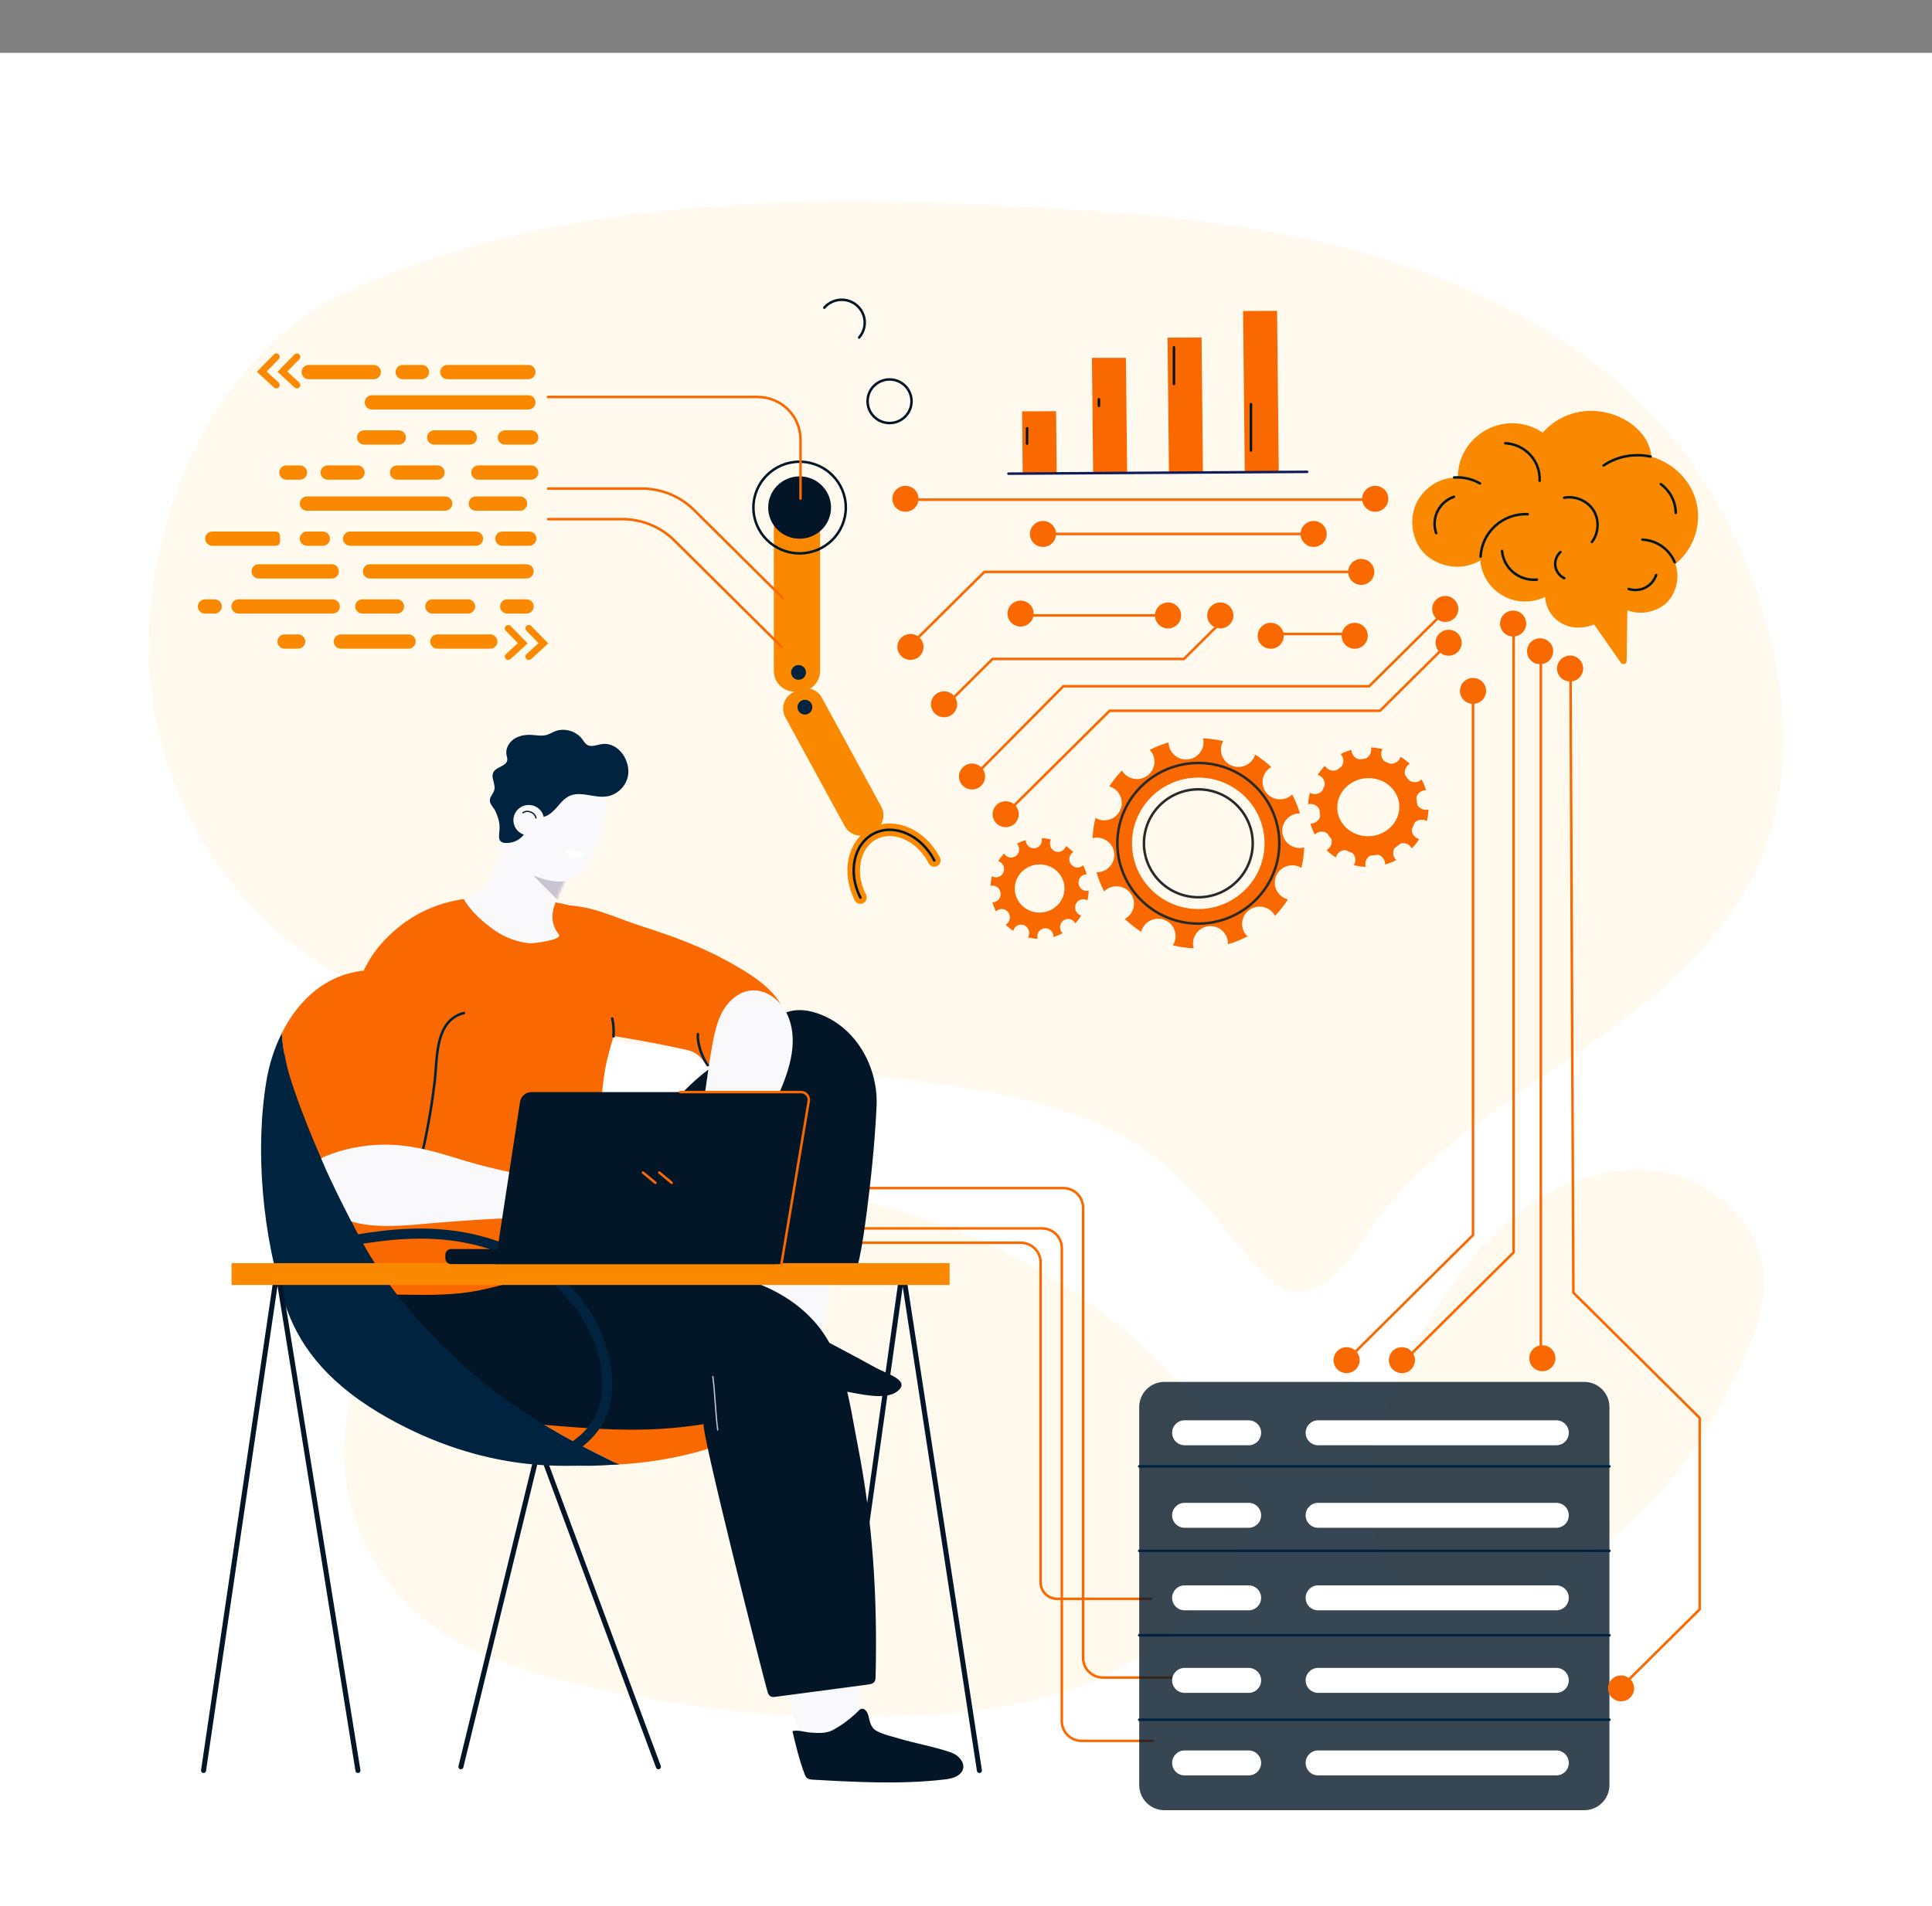 <svg width="768" height="758" viewBox="0 0 768 758" fill="none" xmlns="http://www.w3.org/2000/svg">
<rect x="0" y="0" width="768" height="758" fill="#808080" stroke="none"/>
<g clip-path="url(#clip0_5462_9681)">
<path d="M768 21H0V779H768V21Z" fill="white"/>
<path d="M472.483 554.032C417.752 491.116 328.348 459.938 245.978 475.042C222.824 479.287 200.024 487.059 180.721 500.436C161.418 513.814 145.794 533.146 139.611 555.687C131.24 586.209 141.955 621.064 166.069 641.756C183.248 656.498 205.577 663.811 227.635 669.188C271.171 679.8 316.233 684.232 361.021 682.305C387.436 681.168 414.236 677.698 438.251 666.726C460.424 656.596 481.204 638.053 492.362 616.227C503.825 593.804 487.15 570.892 472.483 554.032Z" fill="#FFA500" fill-opacity="0.07"/>
<path d="M571.702 519.226C581.778 503.347 593.94 488.37 609.701 478C625.462 467.629 645.233 462.263 663.649 466.534C682.064 470.805 698.299 485.898 700.826 504.495C702.695 518.257 697.315 531.915 691.274 544.44C677.082 573.864 657.752 602.086 629.761 619.197C607.494 632.809 560.283 646.833 547.545 614.15C535.841 584.12 556.063 543.874 571.702 519.226Z" fill="#FFA500" fill-opacity="0.07"/>
<path d="M300.09 81.103C335.521 79.421 371.296 80.38 406.547 82.204C452.475 84.58 498.698 88.323 542.935 100.798C592.626 114.81 642.246 141.12 672.462 183.95C702.241 226.159 720.518 291.298 700.292 340.856C686.531 374.574 656.253 398.545 626.164 419.332C596.077 440.12 564.044 460.169 543.541 490.326C539.654 496.045 536.159 502.151 531.054 506.834C525.948 511.516 518.715 514.617 512.01 512.792C506.871 511.393 502.909 507.409 499.369 503.457C486.807 489.435 476.037 473.634 461.387 461.776C433.839 439.48 396.598 434.052 361.35 429.448C321.631 424.261 281.913 419.065 242.192 413.885C210.837 409.795 173.792 404.959 144.766 392.338C98.273 372.122 66.031 324.925 60.194 274.894C53.189 214.85 82.161 140.731 139.566 115.241C190.005 92.843 244.625 83.737 300.09 81.103Z" fill="#FFA500" fill-opacity="0.07"/>
<path d="M458.241 692.203H429.965C425.615 692.203 422.087 688.704 422.087 684.386V496.243C422.087 491.927 418.56 488.427 414.209 488.427H302.087" stroke="#FA6800" stroke-miterlimit="10" stroke-linecap="round" stroke-linejoin="round"/>
<path d="M466.703 667.017H438.427C434.077 667.017 430.549 663.519 430.549 659.201V480.216C430.549 475.9 427.022 472.399 422.67 472.399H310.549" stroke="#FA6800" stroke-miterlimit="10" stroke-linecap="round" stroke-linejoin="round"/>
<path d="M457.471 635.726H420.239C416.606 635.726 413.66 632.803 413.66 629.199V501.966C413.66 497.65 410.134 494.149 405.782 494.149H268.242" stroke="#FA6800" stroke-miterlimit="10" stroke-linecap="round" stroke-linejoin="round"/>
<path d="M330.784 703.979L358.272 508.418C358.324 507.775 359.264 507.742 359.363 508.38L389.33 703.979" stroke="#021627" stroke-width="2" stroke-miterlimit="10" stroke-linecap="round" stroke-linejoin="round"/>
<path d="M183.222 702.498L214.355 574.91L261.731 702.498" stroke="#021627" stroke-width="2" stroke-miterlimit="10" stroke-linecap="round" stroke-linejoin="round"/>
<path d="M114.168 520.96C113.862 520.126 113.533 519.305 113.255 518.454C113.533 519.305 113.839 520.138 114.168 520.96Z" fill="#FA6800"/>
<path d="M123.932 452.352C127.543 460.767 131.564 468.996 135.526 477.251C139.722 485.996 143.997 494.594 149.298 502.75C160.217 519.555 174.03 534.427 189.353 547.366C205.864 561.308 224.846 572.093 244.279 581.477C244.439 581.555 244.602 581.626 244.762 581.703C240.728 581.856 236.691 581.879 232.667 581.75C224.615 581.491 216.619 580.502 208.69 579.08C215.74 580.906 222.883 582.273 230.358 582.514C242.614 582.908 254.977 582.021 267.015 579.681C278.957 577.358 290.987 573.596 301.176 566.828C305.79 563.763 310.012 560.011 313.246 555.51C314.983 553.09 316.393 550.484 317.483 547.751C317.41 547.455 317.364 547.155 317.282 546.861C311.396 525.552 292.636 522.776 275.835 513.313C258.112 503.33 242.947 488.86 232.361 471.572C222.542 455.537 216.774 437.568 208.925 420.592C201.601 404.753 192.094 396.584 175.322 390.766C162.88 386.45 149.138 383.491 136.647 387.663C125.511 391.383 117.28 400.238 112.002 410.835C112.887 425.17 118.399 439.457 123.932 452.352Z" fill="#FA6800"/>
<path d="M300.604 488.813C300.693 480.474 300.451 472.889 302.627 464.587C305.509 453.595 314.054 447.592 324.71 444.203C327.051 443.459 329.627 442.925 331.933 443.773C334.598 444.751 336.298 447.358 337.335 449.982C340.686 458.472 338.941 468 337.152 476.943C333.146 496.966 329.139 516.989 325.133 537.013C324.902 538.166 324.567 539.466 323.523 540.021C322.721 540.447 321.746 540.292 320.855 540.116C311.854 538.336 303.068 535.489 294.743 531.657C298.239 533.267 300.584 490.681 300.604 488.813Z" fill="#F9F8FA"/>
<path d="M322.454 607.064C329.117 605.203 332.452 604.613 338.892 602.089C338.903 631.175 343.021 680.219 342.886 688.59C334.613 689.518 328.14 692.547 319.772 692.638C313.21 682.555 310.535 654.018 306.827 642.988C305.97 640.438 302.231 627.703 298.055 613.209C306.245 611.388 314.376 609.322 322.454 607.064Z" fill="#F9F8FA"/>
<path d="M307.149 548.712C316.685 550.892 326.472 551.893 336.141 553.307C341.235 554.053 351.649 556.927 356.453 553.395C362.53 548.93 352.577 546.321 348.073 543.823C340.318 539.522 332.452 535.423 324.634 531.239C317.413 527.373 308.14 519.133 300.773 527.105C296.036 532.232 295.494 540.412 294.955 546.987C299.088 547.131 303.09 547.784 307.149 548.712Z" fill="#021627"/>
<path d="M152.895 514.604C157.305 500.79 177.264 497.623 189.585 498.604C215.223 500.643 240.938 501.266 266.436 503.335C287.206 505.021 309.813 509.478 324.094 525.909C335.766 539.336 337.65 557.814 340.954 574.642C347.073 605.8 348.784 635.014 348.071 666.583C348.054 667.326 348.021 668.12 347.577 668.717C346.996 669.498 345.919 669.686 344.952 669.815C332.761 671.434 320.568 673.053 308.377 674.672C307.653 674.768 306.867 674.851 306.242 674.478C305.558 674.069 305.28 673.238 305.057 672.477C303.154 665.978 278.007 566.545 279.781 566.265C258.727 569.579 242.078 568.617 220.829 566.924C205.813 565.728 190.535 563.154 177.433 555.775C164.77 548.641 147.794 530.585 152.895 514.604Z" fill="#021627"/>
<path d="M146.782 509.199C148.295 511.45 148.178 513.499 148.934 514.723C152.79 514.672 156.657 514.731 160.513 514.79C170.62 514.943 180.819 515.086 190.763 513.013C199.411 511.211 208.011 508.597 216.342 505.694C229.205 501.211 241.267 498.051 240.321 482.421C239.132 462.276 236.678 436.895 242.408 417.248C244.722 409.318 245.976 403.407 249.44 395.899C250.392 393.836 251.348 391.711 251.483 389.446C251.58 387.828 251.253 386.215 250.861 384.64C244.462 358.859 222.737 358.547 199.688 356.524C196.118 356.211 192.501 355.9 188.969 356.499C184.613 357.238 179.529 358.513 175.74 360.768C155.538 372.793 154.171 392.995 148.089 413.864C145.052 424.288 140.292 434.156 137.245 444.578C130.741 466.833 133.756 489.816 146.782 509.199Z" fill="#FA6800"/>
<path d="M348.557 688.29C351.036 689.665 354.745 690.486 357.402 691.281C364.271 693.333 371.389 694.492 378.165 696.863C381.717 698.107 385.11 702.514 381.246 705.639C379.562 707 377.288 707.344 375.129 707.591C357.94 709.562 340.563 708.603 323.286 707.641C322.346 707.59 321.316 707.499 320.648 706.841C320.268 706.467 320.061 705.959 319.869 705.461C317.768 700.001 316.322 693.899 314.997 688.318C317.313 687.758 319.763 688.716 322.09 688.892C325.11 689.117 328.41 689.355 331.163 687.85C334.882 685.817 338.299 683.243 341.273 680.237C341.551 679.956 341.835 679.665 342.201 679.518C343.403 679.035 344.583 680.326 344.99 681.55C345.783 683.933 345.824 686.601 348.097 688.023C348.248 688.114 348.4 688.203 348.557 688.29Z" fill="#021627"/>
<path d="M299.875 483.285C299.669 480.453 299.889 477.826 302.555 476.83C306.234 475.456 307.477 477.398 309.828 473.616C314.358 466.328 317.574 457.223 320.64 449.235C324.334 439.609 331.3 427.047 330.934 416.704C330.916 416.165 330.87 415.597 330.552 415.162C330.182 414.655 329.532 414.448 328.922 414.288C323.491 412.879 317.783 413.023 312.181 413.38C275.244 415.736 254.621 455.472 237.149 482.686C234.515 486.79 219.166 506.542 215.135 506.225C229.253 507.333 240.123 514.428 253.18 518.342C261.195 520.744 270.01 527.835 277.509 528.853C279.933 529.182 289.822 511.147 291.264 508.785C295.046 502.594 300.383 495.535 300.267 488.03C300.243 486.555 299.99 484.887 299.875 483.285Z" fill="#021627"/>
<path d="M343.906 486.735C343.069 492.897 342.112 498.832 340.557 504.852C340.422 505.377 340.275 505.923 339.906 506.323C339.321 506.958 338.348 507.05 337.481 507.002C335.65 506.9 333.876 506.37 332.075 506.027C320.863 503.897 302.214 511.379 293.585 501.008C291.851 498.925 291.299 496.132 290.935 493.455C288.299 474.109 294.531 455.208 294.265 435.771C294.124 425.39 298.01 419.125 303.328 410.656C308.429 402.53 315.605 399.769 324.805 402.866C340.308 408.084 349.176 424.381 348.449 439.87C347.715 455.497 346.021 471.173 343.906 486.735Z" fill="#021627"/>
<path d="M199.614 336.468C199.463 338.342 203.417 342.625 204.626 343.976C206.543 346.118 208.776 347.775 211.47 348.828C218.491 351.575 225.849 351.829 231.352 346.086C233.965 343.36 235.741 339.955 237.227 336.496C239.493 331.225 242.656 316.689 241.221 311.138C239.918 306.1 234.473 310.49 229.517 308.8C225.204 307.328 221.921 306.01 217.307 306.806C213.206 307.514 209.252 309.537 206.675 312.839C205.981 313.73 205.352 314.63 204.776 315.532C203.412 318.407 202.156 321.336 201.248 324.386C200.491 326.93 200.234 329.51 199.826 332.086C199.797 333.55 199.731 335.013 199.614 336.468Z" fill="#F9F8FA"/>
<path d="M196.693 369.969C200.772 372.805 205.815 374.681 210.776 375.078C211.73 375.155 223.848 373.812 222.112 371.54C217.565 365.585 220.049 360.282 222.9 353.81C223.338 352.817 227.156 346.704 226.761 346.016C226.649 345.821 226.511 345.639 226.336 345.472C225.422 344.605 224.006 344.628 222.742 344.614C218.011 344.561 213.584 343.081 209.741 340.361C207.913 339.068 206.265 337.543 204.695 335.954C203.797 335.045 202.147 331.878 200.774 331.766C200.643 331.755 200.543 331.822 200.436 331.869C198.823 338.288 198.032 343.901 194.793 350.041C192.284 354.794 186.091 357.147 184.335 357.465C187.106 362.343 192.026 366.725 196.693 369.969Z" fill="#F9F8FA"/>
<path d="M210.295 326.822C210.42 325.836 210.541 324.632 211.456 324.226C212.387 323.812 213.392 324.561 214.389 324.782C217.574 325.488 220.511 322.059 222.333 319.884C222.703 319.443 223.067 319.033 223.434 318.657C225.517 316.526 227.661 315.492 231.203 315.78C234.701 316.065 238.203 317.263 241.647 316.596C245.465 315.856 248.651 312.692 249.545 308.935C250.993 302.852 245.961 294.752 239.022 295.895C237.149 296.202 235.123 297.142 233.478 296.205C232.553 295.679 232.03 294.685 231.394 293.834C228.95 290.567 224.162 289.271 220.385 290.855C219.39 291.272 218.467 291.864 217.435 292.18C215.458 292.785 213.335 292.323 211.271 292.212C208.828 292.082 206.276 292.494 204.263 293.874C202.251 295.253 200.903 297.733 201.339 300.121C201.466 300.823 201.741 301.519 201.649 302.227C201.328 304.716 197.336 304.813 196.143 307.027C195 309.149 197.087 311.76 196.497 314.094C196.146 315.483 194.883 316.562 194.737 317.987C194.557 319.752 196.192 320.987 196.895 322.458C197.674 324.083 198.404 326.212 198.563 327.994C198.892 331.668 196.651 335.618 202.127 335.157C206.63 334.775 209.742 331.217 210.295 326.822Z" fill="#002440"/>
<path d="M279.489 421.622C281.65 424.193 283.42 426.842 289.637 426.435C297.534 425.918 305.219 421.939 309.728 415.41C310.982 413.595 312.012 411.574 312.31 409.396C314.104 396.275 299.219 387.773 289.719 382.464C278.83 376.38 267.052 372.102 255.182 368.333C244.653 364.989 233.652 359.183 222.315 360.082C222.02 360.104 221.712 360.159 221.417 360.236C221.539 361.692 221.614 363.152 221.626 364.61C226.807 372.695 230.025 382.282 232.117 391.604C233.47 397.63 236.489 404.584 235.874 410.801C248.413 412.511 260.879 414.75 273.224 417.515C276.439 418.232 278.05 419.911 279.489 421.622Z" fill="#FA6800"/>
<path d="M298.391 393.85C293.588 394.386 289.562 397.956 287.23 402.157C284.899 406.358 283.977 411.164 283.088 415.879C280.547 429.35 279.719 444.972 275.167 457.887C272.339 465.91 261.335 476.978 266.777 486.132C268.373 488.815 271.744 490.332 274.83 489.756C280.294 488.738 282.841 482.663 285.163 477.653C288.158 471.191 292.603 466.222 296.571 460.549C301.534 453.454 305.128 444.752 308.721 436.915C313.329 426.867 317.41 415.413 313.648 405.026C311.344 398.664 305.189 393.11 298.391 393.85Z" fill="#F9F8FA"/>
<mask id="mask0_5462_9681" style="mask-type:luminance" maskUnits="userSpaceOnUse" x="170" y="331" width="68" height="75">
<path d="M237.516 382.979C237.559 382.769 237.576 382.555 237.604 382.341C236.2 377.335 228.974 377.419 224.913 375.313C224.093 374.887 223.394 374.355 222.787 373.754C222.708 373.674 222.626 373.597 222.549 373.513C221.274 372.141 220.497 370.4 220.195 368.427C218.96 360.367 223.155 353.099 226.76 346.016C226.647 345.821 226.509 345.639 226.333 345.472C225.419 344.605 224.002 344.628 222.738 344.614C218.009 344.561 213.581 343.081 209.738 340.361C207.91 339.068 206.262 337.543 204.692 335.954C203.793 335.045 202.144 331.878 200.77 331.766C200.64 331.755 200.54 331.822 200.432 331.869C198.818 338.288 198.686 344.289 194.789 350.04C193.315 352.215 191.573 354.15 189.504 355.57C188.419 356.601 187.098 357.356 185.281 357.662C184.822 357.739 184.352 357.776 183.876 357.788C183.684 357.815 183.504 357.865 183.308 357.885C183.077 357.908 182.893 357.852 182.729 357.768C179.799 357.642 176.777 356.956 174.523 358.661C173.462 359.466 172.801 360.68 172.284 361.902C168.465 370.915 171.149 382.652 175.975 390.761C179.652 396.939 186.108 402.654 193.132 404.594C199.818 406.442 206.796 404.882 213.157 402.586C215.946 401.579 218.597 400.58 221.144 399.419C228.805 395.927 235.416 392.037 237.422 383.417C237.453 383.272 237.487 383.126 237.516 382.979Z" fill="white"/>
</mask>
<g mask="url(#mask0_5462_9681)">
<path d="M212.104 348.091C212.286 348.19 212.501 348.278 212.73 348.361C216.716 349.986 221.102 350.984 225.302 350.376C226.354 350.822 226.005 351.675 225.475 353.215C224.733 355.376 224.064 357.562 223.471 359.767C219.594 355.838 215.719 351.907 211.842 347.978C211.929 348.017 212.017 348.055 212.104 348.091Z" fill="#CAC4D0"/>
</g>
<path d="M151.379 375.472C143.441 384.476 140.183 396.616 137.486 407.986C133.999 422.682 130.511 437.378 127.023 452.074C126.204 455.525 125.381 459.003 125.281 462.547C125.12 468.232 126.763 475.466 128.107 480.942C129.833 487.97 134.071 487.537 140.381 486.915C150.359 485.931 163.934 482.937 170.671 474.863C173.874 471.026 174.903 465.896 175.824 460.999C177.093 454.265 178.362 447.531 179.631 440.797C184.815 413.283 189.996 384.902 184.131 357.521C170.157 359.582 159.541 366.217 151.379 375.472Z" fill="#FA6800"/>
<path d="M184.407 402.789C172.872 405.77 173.907 420.414 172.861 429.448C171.318 442.79 168.753 456.017 165.194 468.975" stroke="#002440" stroke-miterlimit="10" stroke-linecap="round" stroke-linejoin="round"/>
<path d="M306.934 435C302.521 453.879 292.417 482.551 292.229 501.93" stroke="#CAC4D0" stroke-width="0.5" stroke-miterlimit="10" stroke-linecap="round" stroke-linejoin="round"/>
<path d="M224.554 337.808C225.244 339.584 226.763 340.884 228.419 341.116C230.076 341.347 231.813 340.505 232.844 338.97" fill="white"/>
<path d="M117.731 497.828C149.675 490.633 176.747 485.376 205.497 498.796C224.219 507.535 236.854 523.811 240.398 541.131C243.943 558.453 238.243 570.587 222.858 578.219" stroke="#002440" stroke-width="4" stroke-miterlimit="10" stroke-linecap="round" stroke-linejoin="round"/>
<path d="M285.3 568.575C284.426 562.007 284.232 553.87 283.358 547.301" stroke="#CAC4D0" stroke-width="0.5" stroke-miterlimit="10" stroke-linecap="round" stroke-linejoin="round"/>
<path d="M292.68 508.284C272.116 505.18 258.884 507.898 232.409 507.898" stroke="#CAC4D0" stroke-width="0.5" stroke-miterlimit="10" stroke-linecap="round" stroke-linejoin="round"/>
<path d="M204.091 326.119C204.091 329.458 206.819 332.164 210.183 332.164C213.548 332.164 216.275 329.458 216.275 326.119C216.275 322.781 213.547 320.075 210.183 320.075C206.818 320.075 204.091 322.781 204.091 326.119Z" fill="#F9F8FA"/>
<path d="M246.192 582.291C246.032 582.214 244.441 581.556 244.281 581.478C224.847 572.094 205.865 561.31 189.355 547.367C174.032 534.428 160.219 519.556 149.299 502.751C143.998 494.593 139.724 485.998 135.527 477.252C131.566 468.996 127.543 460.767 123.934 452.353C118.401 439.458 112.887 425.171 112.004 410.836C109.053 416.759 107.013 423.219 105.93 429.646C101.244 457.473 104.448 491.554 113.255 518.457C113.533 519.307 113.862 520.129 114.168 520.963C120.04 536.972 131.884 551.268 154.052 563.738C193.37 585.855 224.549 582.544 232.601 582.803C236.627 582.929 242.158 582.443 246.192 582.291Z" fill="#002440"/>
<path d="M167.945 456.834C174.13 458.175 180.2 460.137 186.272 461.959C195.914 464.853 205.683 466.522 215.476 469.109C218.259 469.844 221.084 470.561 223.964 470.587C228.915 470.634 233.696 468.646 238.647 468.539C245.267 468.394 251.733 472.06 255.331 477.515C261.389 486.7 251.348 484.24 245.029 484.149C240.101 484.077 235.174 484.006 230.246 483.935C210.874 483.655 192.556 484.629 173.122 486.25C162.566 487.131 144.16 489.585 134.769 483.371C130.205 480.351 122.683 465.654 126.872 461.259C127.657 460.435 128.741 459.972 129.803 459.553C139.306 455.801 149.594 454.432 159.802 455.498C162.546 455.784 165.257 456.251 167.945 456.834Z" fill="#F9F8FA"/>
<path d="M110.312 454.403C110.638 458.323 111.283 462.245 111.913 466.046C112.716 470.898 113.524 475.757 114.73 480.528C115.785 484.708 117.201 488.921 119.951 492.256C124.467 497.735 132.683 499.862 139.412 497.657C144.711 495.922 143.98 494.049 141.722 489.691C137.039 480.654 132.173 471.199 128.15 461.798C124.073 452.27 120.321 443.251 116.979 433.453C116.274 431.385 115.569 429.318 114.959 427.221C114.051 424.096 113.355 420.91 112.881 417.691C113.303 420.554 112.429 424.187 112.143 427.065C111.819 430.339 111.426 433.608 110.964 436.866C110.137 442.681 109.822 448.512 110.312 454.403Z" fill="#002440"/>
<path d="M80.913 703.979L109.73 508.418C109.784 507.775 110.77 507.742 110.873 508.38L142.287 703.979" stroke="#021627" stroke-width="2" stroke-miterlimit="10" stroke-linecap="round" stroke-linejoin="round"/>
<path d="M377.492 502.249H92.031V510.93H377.492V502.249Z" fill="#FA8900"/>
<path d="M213.046 325.248C212.682 323.069 209.676 321.852 207.881 323.156" stroke="#021627" stroke-width="0.5" stroke-miterlimit="10" stroke-linecap="round" stroke-linejoin="round"/>
<path d="M307.859 502.639H179.376C178.082 502.639 177.033 501.604 177.033 500.327V498.945C177.033 497.668 178.082 496.633 179.376 496.633H307.859C309.152 496.633 310.201 497.668 310.201 498.945V500.327C310.201 501.605 309.152 502.639 307.859 502.639Z" fill="#021627"/>
<path d="M310.618 502.64H196.82L206.723 438.138C207.067 435.899 208.994 434.229 211.232 434.229H316.011C318.715 434.229 320.751 436.633 320.336 439.339L310.618 502.64Z" fill="#021627"/>
<path d="M262.086 466.24L267.023 470.312" stroke="#FA6800" stroke-miterlimit="10" stroke-linecap="round" stroke-linejoin="round"/>
<path d="M255.6 466.24L260.535 470.312" stroke="#FA6800" stroke-miterlimit="10" stroke-linecap="round" stroke-linejoin="round"/>
<path d="M277.432 411.192C277.123 415.411 279.395 420.872 281.318 423.545" stroke="#002440" stroke-miterlimit="10" stroke-linecap="round" stroke-linejoin="round"/>
<path d="M537.216 298.148C535.714 298.582 534.278 299.152 532.923 299.846C533.018 299.946 533.119 300.036 533.206 300.148C534.52 301.875 534.175 304.332 532.433 305.636C530.691 306.94 528.215 306.597 526.9 304.87C526.808 304.748 526.742 304.616 526.665 304.487C525.592 305.597 524.628 306.806 523.788 308.098C523.93 308.14 524.072 308.169 524.211 308.228C526.22 309.071 527.158 311.371 526.309 313.365C525.458 315.358 523.14 316.289 521.133 315.446C520.974 315.379 520.836 315.29 520.693 315.207C520.32 316.692 520.09 318.228 520.016 319.797C520.176 319.756 520.331 319.709 520.498 319.688C522.664 319.423 524.635 320.948 524.903 323.096C525.171 325.244 523.633 327.201 521.469 327.466C521.278 327.489 521.093 327.483 520.907 327.479C521.344 329.004 521.93 330.461 522.642 331.834C522.773 331.704 522.902 331.57 523.054 331.457C524.794 330.153 527.272 330.495 528.587 332.222C529.902 333.949 529.556 336.406 527.814 337.712C527.648 337.836 527.472 337.931 527.293 338.025C528.436 339.118 529.683 340.101 531.02 340.95C531.069 340.759 531.118 340.566 531.198 340.38C532.049 338.386 534.367 337.455 536.374 338.298C538.383 339.143 539.322 341.441 538.472 343.434C538.386 343.636 538.276 343.818 538.162 343.997C539.69 344.373 541.273 344.602 542.887 344.67C542.83 344.473 542.775 344.274 542.749 344.065C542.481 341.917 544.019 339.961 546.183 339.694C548.347 339.429 550.32 340.954 550.588 343.102C550.616 343.322 550.613 343.538 550.604 343.75C552.157 343.304 553.637 342.708 555.034 341.982C554.885 341.84 554.737 341.696 554.61 341.527C553.295 339.801 553.64 337.343 555.382 336.039C557.123 334.736 559.6 335.078 560.915 336.805C561.044 336.975 561.144 337.155 561.241 337.337C562.336 336.197 563.316 334.951 564.164 333.62C563.976 333.571 563.787 333.524 563.603 333.449C561.594 332.604 560.655 330.306 561.506 328.312C562.356 326.319 564.674 325.388 566.683 326.231C566.865 326.308 567.03 326.408 567.194 326.51C567.56 325.007 567.778 323.457 567.839 321.872C567.669 321.916 567.5 321.968 567.319 321.989C565.154 322.254 563.182 320.729 562.913 318.581C562.646 316.433 564.184 314.476 566.348 314.211C566.524 314.189 566.696 314.197 566.87 314.198C566.421 312.691 565.832 311.254 565.113 309.897C564.998 310.007 564.892 310.122 564.761 310.22C563.021 311.524 560.543 311.182 559.228 309.455C557.914 307.728 558.259 305.271 559.999 303.965C560.127 303.87 560.267 303.802 560.402 303.723C559.278 302.665 558.052 301.716 556.743 300.891C556.702 301.027 556.674 301.164 556.616 301.299C555.766 303.291 553.447 304.223 551.439 303.379C549.43 302.536 548.492 300.236 549.341 298.243C549.4 298.106 549.481 297.988 549.552 297.86C548.069 297.504 546.538 297.289 544.976 297.221C545.005 297.351 545.048 297.475 545.065 297.61C545.332 299.758 543.795 301.714 541.63 301.981C539.466 302.246 537.494 300.721 537.225 298.573C537.208 298.432 537.218 298.291 537.216 298.148ZM541.928 305.102C550.75 304.018 558.788 310.237 559.88 318.989C560.972 327.742 554.705 335.717 545.884 336.799C537.061 337.883 529.024 331.664 527.932 322.912C526.84 314.159 533.107 306.185 541.928 305.102Z" fill="#FA6800"/>
<path d="M541.759 340.093C552.399 341.276 562.025 333.647 563.217 323.091C564.409 312.534 556.723 302.985 546.083 301.801C535.443 300.618 525.817 308.244 524.625 318.801C523.432 329.358 531.12 338.911 541.759 340.093ZM531.669 319.72C532.459 313.381 538.6 308.774 545.355 309.452C552.111 310.128 556.964 315.836 556.173 322.174C555.382 328.513 549.244 333.12 542.489 332.443C535.732 331.766 530.878 326.058 531.669 319.72Z" fill="#FA6800"/>
<path d="M407.745 334.034C406.521 334.396 405.35 334.872 404.247 335.456C404.324 335.541 404.409 335.616 404.478 335.712C405.555 337.172 405.278 339.244 403.862 340.34C402.446 341.436 400.424 341.141 399.348 339.681C399.272 339.578 399.217 339.465 399.156 339.356C398.283 340.29 397.5 341.307 396.819 342.396C396.935 342.431 397.051 342.456 397.163 342.507C398.804 343.224 399.575 345.166 398.887 346.845C398.199 348.525 396.311 349.304 394.669 348.589C394.54 348.533 394.428 348.457 394.31 348.386C394.008 349.639 393.826 350.934 393.767 352.256C393.896 352.223 394.024 352.182 394.159 352.165C395.924 351.947 397.537 353.238 397.761 355.051C397.985 356.865 396.736 358.511 394.972 358.731C394.816 358.75 394.666 358.743 394.514 358.74C394.875 360.028 395.356 361.258 395.941 362.418C396.047 362.307 396.151 362.196 396.276 362.099C397.692 361.003 399.713 361.299 400.79 362.759C401.867 364.22 401.59 366.291 400.174 367.387C400.039 367.492 399.894 367.572 399.75 367.651C400.685 368.577 401.704 369.408 402.797 370.128C402.837 369.966 402.876 369.805 402.94 369.647C403.628 367.968 405.518 367.187 407.157 367.904C408.797 368.621 409.568 370.563 408.88 372.243C408.811 372.413 408.72 372.567 408.628 372.717C409.877 373.039 411.166 373.236 412.483 373.296C412.436 373.13 412.391 372.963 412.368 372.786C412.144 370.972 413.394 369.326 415.159 369.106C416.924 368.888 418.537 370.18 418.761 371.993C418.784 372.178 418.781 372.36 418.775 372.54C420.041 372.167 421.248 371.668 422.385 371.059C422.263 370.939 422.142 370.816 422.037 370.674C420.961 369.214 421.237 367.142 422.653 366.045C424.07 364.949 426.091 365.245 427.168 366.705C427.274 366.847 427.355 367.001 427.435 367.155C428.326 366.196 429.121 365.146 429.81 364.026C429.656 363.985 429.502 363.946 429.352 363.879C427.711 363.162 426.94 361.22 427.628 359.54C428.317 357.861 430.204 357.081 431.846 357.797C431.995 357.862 432.13 357.948 432.264 358.033C432.557 356.768 432.733 355.459 432.779 354.122C432.639 354.159 432.502 354.201 432.355 354.219C430.59 354.439 428.977 353.146 428.753 351.333C428.529 349.52 429.779 347.873 431.544 347.653C431.688 347.635 431.828 347.643 431.969 347.644C431.601 346.372 431.115 345.158 430.525 344.012C430.432 344.104 430.346 344.201 430.24 344.283C428.823 345.379 426.802 345.084 425.725 343.624C424.649 342.164 424.925 340.092 426.341 338.995C426.446 338.915 426.558 338.858 426.668 338.792C425.748 337.896 424.747 337.093 423.676 336.394C423.643 336.509 423.619 336.624 423.573 336.737C422.885 338.416 420.996 339.196 419.357 338.48C417.717 337.763 416.946 335.821 417.634 334.141C417.681 334.026 417.747 333.926 417.804 333.82C416.594 333.515 415.345 333.33 414.07 333.27C414.095 333.379 414.13 333.485 414.144 333.598C414.368 335.412 413.119 337.058 411.355 337.276C409.59 337.495 407.977 336.203 407.753 334.391C407.739 334.273 407.746 334.155 407.745 334.034ZM411.606 339.913C418.799 339.02 425.369 344.286 426.283 351.674C427.195 359.061 422.105 365.774 414.912 366.665C407.719 367.558 401.149 362.292 400.235 354.904C399.323 347.517 404.413 340.804 411.606 339.913Z" fill="#FA6800"/>
<path d="M411.763 367.483C419.396 368.383 426.28 362.747 427.112 354.918C427.943 347.091 422.411 339.99 414.78 339.09C407.147 338.189 400.262 343.826 399.431 351.653C398.598 359.48 404.131 366.582 411.763 367.483ZM403.453 352.238C404.071 346.986 408.977 343.184 414.391 343.762C419.806 344.34 423.707 349.08 423.09 354.331C422.472 359.583 417.566 363.385 412.152 362.807C406.737 362.231 402.834 357.489 403.453 352.238Z" fill="#FA6800"/>
<path d="M464.56 295.194C461.917 295.955 459.39 296.959 457.006 298.184C457.173 298.36 457.353 298.519 457.504 298.716C459.817 301.755 459.209 306.079 456.146 308.374C453.083 310.669 448.724 310.066 446.412 307.027C446.249 306.813 446.134 306.579 445.999 306.353C444.11 308.306 442.414 310.433 440.938 312.707C441.185 312.78 441.437 312.833 441.68 312.936C445.214 314.42 446.867 318.466 445.371 321.974C443.875 325.481 439.797 327.121 436.262 325.635C435.984 325.519 435.742 325.361 435.488 325.215C434.831 327.831 434.427 330.532 434.295 333.291C434.574 333.22 434.848 333.137 435.143 333.1C438.952 332.632 442.422 335.317 442.893 339.096C443.365 342.875 440.658 346.318 436.849 346.787C436.516 346.828 436.189 346.815 435.861 346.808C436.632 349.493 437.66 352.055 438.917 354.471C439.147 354.241 439.373 354.007 439.64 353.806C442.703 351.511 447.062 352.114 449.374 355.153C451.687 358.193 451.079 362.517 448.016 364.812C447.724 365.03 447.412 365.198 447.1 365.364C449.111 367.288 451.306 369.014 453.658 370.509C453.744 370.172 453.83 369.834 453.971 369.505C455.467 365.999 459.545 364.359 463.081 365.844C466.615 367.328 468.268 371.376 466.772 374.883C466.62 375.237 466.426 375.559 466.225 375.874C468.916 376.537 471.698 376.94 474.539 377.058C474.438 376.711 474.341 376.362 474.295 375.994C473.824 372.215 476.53 368.772 480.339 368.305C484.149 367.836 487.618 370.521 488.09 374.301C488.138 374.687 488.131 375.065 488.116 375.441C490.85 374.655 493.455 373.608 495.911 372.33C495.65 372.08 495.391 371.826 495.165 371.531C492.852 368.491 493.46 364.168 496.523 361.872C499.585 359.577 503.945 360.181 506.256 363.22C506.484 363.519 506.659 363.837 506.831 364.157C508.758 362.15 510.482 359.958 511.975 357.614C511.645 357.529 511.313 357.447 510.989 357.311C507.454 355.827 505.802 351.78 507.298 348.272C508.794 344.766 512.872 343.126 516.406 344.61C516.729 344.745 517.018 344.923 517.308 345.099C517.95 342.457 518.335 339.727 518.441 336.939C518.14 337.018 517.844 337.107 517.526 337.145C513.717 337.613 510.247 334.928 509.775 331.149C509.304 327.37 512.01 323.927 515.819 323.458C516.13 323.421 516.432 323.434 516.738 323.437C515.95 320.786 514.91 318.256 513.646 315.871C513.445 316.063 513.257 316.267 513.029 316.438C509.966 318.733 505.607 318.13 503.293 315.09C500.98 312.051 501.588 307.727 504.651 305.432C504.877 305.263 505.121 305.142 505.358 305.006C503.378 303.143 501.221 301.473 498.919 300.023C498.847 300.262 498.796 300.503 498.696 300.738C497.2 304.245 493.122 305.885 489.586 304.399C486.052 302.915 484.399 298.869 485.895 295.361C485.998 295.121 486.139 294.912 486.265 294.689C483.656 294.062 480.963 293.683 478.215 293.564C478.267 293.793 478.343 294.012 478.372 294.25C478.843 298.029 476.138 301.472 472.328 301.94C468.518 302.409 465.049 299.724 464.577 295.945C464.546 295.691 464.565 295.444 464.56 295.194ZM473.097 309.375C487.537 307.601 500.691 317.778 502.479 332.104C504.267 346.43 494.01 359.483 479.57 361.257C465.13 363.031 451.976 352.854 450.188 338.526C448.4 324.2 458.657 311.149 473.097 309.375Z" fill="#FA6800"/>
<path d="M472.776 367.045C490.412 369.005 506.367 356.362 508.342 338.864C510.317 321.367 497.578 305.537 479.941 303.576C462.305 301.616 446.349 314.257 444.374 331.754C442.399 349.252 455.14 365.085 472.776 367.045ZM454.872 332.922C456.199 321.167 466.919 312.674 478.766 313.991C490.615 315.309 499.174 325.943 497.847 337.699C496.519 349.454 485.801 357.948 473.953 356.63C462.104 355.313 453.544 344.677 454.872 332.922Z" stroke="#292929" stroke-miterlimit="10" stroke-linecap="round" stroke-linejoin="round"/>
<path d="M327.667 122.338C330.971 118.544 336.748 118.124 340.573 121.401C344.397 124.679 344.82 130.411 341.517 134.205" stroke="#021627" stroke-miterlimit="10" stroke-linecap="round" stroke-linejoin="round"/>
<path d="M353.613 168.21C358.438 168.21 362.35 164.329 362.35 159.542C362.35 154.754 358.438 150.873 353.613 150.873C348.788 150.873 344.876 154.754 344.876 159.542C344.876 164.329 348.788 168.21 353.613 168.21Z" stroke="#021627" stroke-miterlimit="10" stroke-linecap="round" stroke-linejoin="round"/>
<path d="M579.556 189.838C579.37 177.378 590.225 167.751 602.121 168.317C606.258 168.512 610.052 169.872 613.236 172.032C618.191 166.413 625.585 163.003 633.688 163.387C644.804 163.914 655.563 171.373 656.462 181.603C667.346 184.687 675.55 194.697 674.986 206.4C674.637 213.63 671.195 219.987 665.99 224.271C667.306 227.982 667.18 232.344 664.781 236.69C663.495 239.018 661.465 240.906 659.042 242.037C654.608 244.109 650.421 244.005 646.891 242.637L646.61 262.836C646.593 264.048 645.019 264.525 644.323 263.528L633.674 248.278C623.75 252.308 614.845 246.263 614.182 237.319C611.545 238.621 608.557 239.308 605.405 239.159C596.304 238.727 589.133 231.62 588.434 222.838C583.46 225.776 576.969 226.399 570.524 223.197C566.953 221.424 564.147 218.349 562.734 214.643C557.745 201.555 567.417 189.654 579.556 189.838Z" fill="#FA8900"/>
<path d="M652.86 214.561C658.729 214.839 663.626 218.502 665.725 223.558" stroke="#021627" stroke-miterlimit="10" stroke-linecap="round" stroke-linejoin="round"/>
<path d="M588.569 221.357C589.041 211.561 597.427 203.999 607.301 204.466" stroke="#021627" stroke-miterlimit="10" stroke-linecap="round" stroke-linejoin="round"/>
<path d="M578.029 189.857C581.803 189.609 585.324 190.506 588.29 192.221" stroke="#021627" stroke-miterlimit="10" stroke-linecap="round" stroke-linejoin="round"/>
<path d="M598.356 176.242C606.287 176.618 612.409 183.302 612.03 191.17" stroke="#021627" stroke-miterlimit="10" stroke-linecap="round" stroke-linejoin="round"/>
<path d="M610.947 230.47C603.952 231.128 597.744 226.036 597.08 219.094" stroke="#021627" stroke-miterlimit="10" stroke-linecap="round" stroke-linejoin="round"/>
<path d="M570.902 211.984C568.83 206.057 571.994 199.585 577.969 197.529" stroke="#021627" stroke-miterlimit="10" stroke-linecap="round" stroke-linejoin="round"/>
<path d="M658.346 228.634C656.866 233.164 651.966 235.644 647.401 234.176" stroke="#021627" stroke-miterlimit="10" stroke-linecap="round" stroke-linejoin="round"/>
<path d="M637.445 185.088C642.719 181.486 649.358 180.17 656.128 181.537" stroke="#021627" stroke-miterlimit="10" stroke-linecap="round" stroke-linejoin="round"/>
<path d="M660.198 192.479C663.738 195.08 666.06 199.229 666.139 203.936" stroke="#021627" stroke-miterlimit="10" stroke-linecap="round" stroke-linejoin="round"/>
<path d="M621.79 197.927C626.207 197.05 631.07 199.14 633.446 202.939C635.823 206.738 635.552 211.99 632.797 215.528" stroke="#021627" stroke-miterlimit="10" stroke-linecap="round" stroke-linejoin="round"/>
<path d="M620.303 219.506C618.762 220.896 617.977 223.065 618.275 225.111C618.573 227.156 619.948 229.014 621.823 229.913" stroke="#021627" stroke-miterlimit="10" stroke-linecap="round" stroke-linejoin="round"/>
<path d="M507.662 123.604L508.327 187.586L494.815 187.659L494.151 123.676L507.662 123.604Z" fill="#FA6800"/>
<path d="M477.63 134.18L478.186 187.746L464.674 187.819L464.118 134.251L477.63 134.18Z" fill="#FA6800"/>
<path d="M434.06 142.301L434.533 187.981L448.045 187.908L447.57 142.301H434.06Z" fill="#FA6800"/>
<path d="M419.8 163.506L420.054 188.057L406.544 188.129L406.289 163.577L419.8 163.506Z" fill="#FA6800"/>
<path d="M519.596 187.609L400.882 188.339" stroke="#101C59" stroke-miterlimit="10" stroke-linecap="round" stroke-linejoin="round"/>
<path d="M466.669 138.088V152.666" stroke="#021627" stroke-miterlimit="10" stroke-linecap="round" stroke-linejoin="round"/>
<path d="M497.266 160.699V179.114" stroke="#021627" stroke-miterlimit="10" stroke-linecap="round" stroke-linejoin="round"/>
<path d="M408.272 170.291V176.384" stroke="#021627" stroke-miterlimit="10" stroke-linecap="round" stroke-linejoin="round"/>
<path d="M436.834 158.758C436.834 159.628 436.834 160.498 436.834 161.368" stroke="#021627" stroke-miterlimit="10" stroke-linecap="round" stroke-linejoin="round"/>
<path d="M243.88 412.094C244.052 409.713 243.881 407.305 243.375 404.971" stroke="#002440" stroke-miterlimit="10" stroke-linecap="round" stroke-linejoin="round"/>
<path d="M574.876 242.498L544.268 272.867H422.683L384.923 310.965" stroke="#FA6800" stroke-miterlimit="10" stroke-linecap="round" stroke-linejoin="round"/>
<path d="M575.845 255.566L548.576 282.622H441.088L399.464 323.92" stroke="#FA6800" stroke-miterlimit="10" stroke-linecap="round" stroke-linejoin="round"/>
<path d="M546.679 198.695H359.932" stroke="#FA6800" stroke-miterlimit="10" stroke-linecap="round" stroke-linejoin="round"/>
<path d="M541.114 227.406H391.293L359.727 258.725" stroke="#FA6800" stroke-miterlimit="10" stroke-linecap="round" stroke-linejoin="round"/>
<path d="M487.32 245.444L470.624 262.008H394.571L373.237 283.175" stroke="#FA6800" stroke-miterlimit="10" stroke-linecap="round" stroke-linejoin="round"/>
<path d="M402.731 244.707H464.317" stroke="#FA6800" stroke-miterlimit="10" stroke-linecap="round" stroke-linejoin="round"/>
<path d="M522.194 212.314H414.603" stroke="#FA6800" stroke-miterlimit="10" stroke-linecap="round" stroke-linejoin="round"/>
<path d="M500.676 252.069H540.002" stroke="#FA6800" stroke-miterlimit="10" stroke-linecap="round" stroke-linejoin="round"/>
<path d="M551.874 198.327C551.874 201.172 549.548 203.48 546.679 203.48C543.81 203.48 541.484 201.172 541.484 198.327C541.484 195.481 543.81 193.174 546.679 193.174C549.548 193.174 551.874 195.481 551.874 198.327Z" fill="#FA6800"/>
<path d="M365.127 198.327C365.127 201.172 362.802 203.48 359.932 203.48C357.063 203.48 354.738 201.172 354.738 198.327C354.738 195.481 357.063 193.174 359.932 193.174C362.802 193.174 365.127 195.481 365.127 198.327Z" fill="#FA6800"/>
<path d="M538.518 257.958C541.387 257.958 543.713 255.651 543.713 252.805C543.713 249.959 541.387 247.652 538.518 247.652C535.649 247.652 533.324 249.959 533.324 252.805C533.324 255.651 535.649 257.958 538.518 257.958Z" fill="#FA6800"/>
<path d="M464.317 249.86C467.186 249.86 469.512 247.553 469.512 244.708C469.512 241.862 467.186 239.555 464.317 239.555C461.448 239.555 459.123 241.862 459.123 244.708C459.123 247.553 461.448 249.86 464.317 249.86Z" fill="#FA6800"/>
<path d="M490.288 244.708C490.288 247.553 487.962 249.86 485.093 249.86C482.224 249.86 479.898 247.553 479.898 244.708C479.898 241.862 482.224 239.555 485.093 239.555C487.962 239.555 490.288 241.862 490.288 244.708Z" fill="#FA6800"/>
<path d="M405.701 249.125C408.57 249.125 410.895 246.818 410.895 243.972C410.895 241.126 408.57 238.819 405.701 238.819C402.832 238.819 400.506 241.126 400.506 243.972C400.506 246.818 402.832 249.125 405.701 249.125Z" fill="#FA6800"/>
<path d="M391.602 308.756C391.602 311.602 389.276 313.909 386.407 313.909C383.538 313.909 381.212 311.602 381.212 308.756C381.212 305.911 383.538 303.604 386.407 303.604C389.276 303.602 391.602 305.911 391.602 308.756Z" fill="#FA6800"/>
<path d="M399.779 328.905C402.647 328.905 404.972 326.598 404.972 323.752C404.972 320.907 402.647 318.6 399.779 318.6C396.911 318.6 394.586 320.907 394.586 323.752C394.586 326.598 396.911 328.905 399.779 328.905Z" fill="#FA6800"/>
<path d="M375.278 285.198C378.147 285.198 380.473 282.891 380.473 280.045C380.473 277.2 378.147 274.893 375.278 274.893C372.41 274.893 370.084 277.2 370.084 280.045C370.084 282.891 372.41 285.198 375.278 285.198Z" fill="#FA6800"/>
<path d="M505.127 257.958C507.996 257.958 510.322 255.651 510.322 252.805C510.322 249.959 507.996 247.652 505.127 247.652C502.258 247.652 499.933 249.959 499.933 252.805C499.933 255.651 502.258 257.958 505.127 257.958Z" fill="#FA6800"/>
<path d="M546.309 227.407C546.309 230.252 543.983 232.56 541.114 232.56C538.245 232.56 535.919 230.252 535.919 227.407C535.919 224.561 538.245 222.254 541.114 222.254C543.983 222.254 546.309 224.561 546.309 227.407Z" fill="#FA6800"/>
<path d="M581.038 255.566C581.038 258.412 578.712 260.719 575.843 260.719C572.976 260.719 570.648 258.412 570.648 255.566C570.648 252.72 572.974 250.413 575.843 250.413C578.712 250.413 581.038 252.72 581.038 255.566Z" fill="#FA6800"/>
<path d="M579.699 242.131C579.699 244.977 577.373 247.284 574.504 247.284C571.636 247.284 569.309 244.977 569.309 242.131C569.309 239.286 571.635 236.979 574.504 236.979C577.373 236.977 579.699 239.284 579.699 242.131Z" fill="#FA6800"/>
<path d="M522.194 217.468C525.063 217.468 527.388 215.161 527.388 212.315C527.388 209.469 525.063 207.162 522.194 207.162C519.325 207.162 516.999 209.469 516.999 212.315C516.999 215.161 519.325 217.468 522.194 217.468Z" fill="#FA6800"/>
<path d="M414.603 217.468C417.472 217.468 419.798 215.161 419.798 212.315C419.798 209.469 417.472 207.162 414.603 207.162C411.734 207.162 409.408 209.469 409.408 212.315C409.408 215.161 411.734 217.468 414.603 217.468Z" fill="#FA6800"/>
<path d="M361.922 262.376C364.791 262.376 367.116 260.069 367.116 257.223C367.116 254.377 364.791 252.07 361.922 252.07C359.053 252.07 356.727 254.377 356.727 257.223C356.727 260.069 359.053 262.376 361.922 262.376Z" fill="#FA6800"/>
<path d="M119.167 200.236C119.167 201.8 120.445 203.069 122.023 203.069H176.966C178.543 203.069 179.821 201.8 179.821 200.236C179.821 198.671 178.543 197.402 176.966 197.402H122.023C120.445 197.402 119.167 198.671 119.167 200.236Z" fill="#FA8900"/>
<path d="M206.721 197.402H189.161C187.584 197.402 186.306 198.671 186.306 200.236C186.306 201.8 187.584 203.069 189.161 203.069H206.721C208.298 203.069 209.576 201.8 209.576 200.236C209.575 198.671 208.297 197.402 206.721 197.402Z" fill="#FA8900"/>
<path d="M189.172 211.35H139.189C137.612 211.35 136.334 212.619 136.334 214.183C136.334 215.748 137.612 217.016 139.189 217.016H189.174C190.751 217.016 192.029 215.748 192.029 214.183C192.028 212.617 190.75 211.35 189.172 211.35Z" fill="#FA8900"/>
<path d="M196.866 214.181C196.866 215.746 198.144 217.014 199.721 217.014H210.364C211.942 217.014 213.22 215.746 213.22 214.181C213.22 212.617 211.942 211.348 210.364 211.348H199.721C198.144 211.349 196.866 212.617 196.866 214.181Z" fill="#FA8900"/>
<path d="M128.314 211.35H122.023C120.445 211.35 119.167 212.619 119.167 214.183C119.167 215.748 120.445 217.016 122.023 217.016H128.314C129.892 217.016 131.17 215.748 131.17 214.183C131.168 212.617 129.89 211.35 128.314 211.35Z" fill="#FA8900"/>
<path d="M109.596 211.35H84.414C82.836 211.35 81.558 212.619 81.558 214.183C81.558 215.748 82.836 217.016 84.414 217.016H109.596C110.544 217.016 111.314 216.254 111.314 215.312V213.054C111.312 212.112 110.544 211.35 109.596 211.35Z" fill="#FA8900"/>
<path d="M144.244 227.191C144.244 228.755 145.522 230.024 147.1 230.024H209.291C210.868 230.024 212.146 228.755 212.146 227.191C212.146 225.626 210.868 224.357 209.291 224.357H147.1C145.522 224.357 144.244 225.626 144.244 227.191Z" fill="#FA8900"/>
<path d="M99.993 227.191C99.993 228.755 101.271 230.024 102.849 230.024H131.852C133.429 230.024 134.707 228.755 134.707 227.191C134.707 225.626 133.429 224.357 131.852 224.357H102.849C101.273 224.357 99.993 225.626 99.993 227.191Z" fill="#FA8900"/>
<path d="M78.632 241.137C78.632 242.702 79.91 243.971 81.488 243.971H85.314C86.891 243.971 88.169 242.702 88.169 241.137C88.169 239.573 86.891 238.304 85.314 238.304H81.488C79.91 238.304 78.632 239.573 78.632 241.137Z" fill="#FA8900"/>
<path d="M91.983 241.137C91.983 242.702 93.261 243.971 94.839 243.971H132.234C133.812 243.971 135.089 242.702 135.089 241.137C135.089 239.573 133.812 238.304 132.234 238.304H94.839C93.261 238.304 91.983 239.573 91.983 241.137Z" fill="#FA8900"/>
<path d="M141.192 241.137C141.192 242.702 142.47 243.971 144.048 243.971H157.792C159.369 243.971 160.647 242.702 160.647 241.137C160.647 239.573 159.369 238.304 157.792 238.304H144.048C142.472 238.304 141.192 239.573 141.192 241.137Z" fill="#FA8900"/>
<path d="M169.04 241.137C169.04 242.702 170.318 243.971 171.895 243.971H186.022C187.599 243.971 188.877 242.702 188.877 241.137C188.877 239.573 187.599 238.304 186.022 238.304H171.895C170.318 238.304 169.04 239.573 169.04 241.137Z" fill="#FA8900"/>
<path d="M198.795 241.137C198.795 242.702 200.073 243.971 201.651 243.971H209.292C210.87 243.971 212.148 242.702 212.148 241.137C212.148 239.573 210.87 238.304 209.292 238.304H201.651C200.073 238.304 198.795 239.573 198.795 241.137Z" fill="#FA8900"/>
<path d="M110.294 255.082C110.294 256.647 111.572 257.916 113.149 257.916H118.501C120.078 257.916 121.356 256.647 121.356 255.082C121.356 253.518 120.078 252.249 118.501 252.249H113.149C111.572 252.251 110.294 253.518 110.294 255.082Z" fill="#FA8900"/>
<path d="M132.663 255.082C132.663 256.647 133.941 257.916 135.518 257.916H162.387C163.965 257.916 165.243 256.647 165.243 255.082C165.243 253.518 163.965 252.249 162.387 252.249H135.518C133.942 252.251 132.663 253.518 132.663 255.082Z" fill="#FA8900"/>
<path d="M171.032 255.082C171.032 256.647 172.31 257.916 173.887 257.916H194.88C196.457 257.916 197.735 256.647 197.735 255.082C197.735 253.518 196.457 252.249 194.88 252.249H173.887C172.31 252.251 171.032 253.518 171.032 255.082Z" fill="#FA8900"/>
<path d="M144.969 159.996C144.969 161.56 146.247 162.829 147.824 162.829H210.016C211.593 162.829 212.871 161.56 212.871 159.996C212.871 158.431 211.593 157.162 210.016 157.162H147.824C146.247 157.162 144.969 158.431 144.969 159.996Z" fill="#FA8900"/>
<path d="M167.696 145.113H160.094C158.517 145.113 157.239 146.382 157.239 147.947C157.239 149.511 158.517 150.78 160.094 150.78H167.696C169.273 150.78 170.551 149.511 170.551 147.947C170.551 146.382 169.273 145.113 167.696 145.113Z" fill="#FA8900"/>
<path d="M148.545 145.113H122.726C121.149 145.113 119.871 146.382 119.871 147.947C119.871 149.511 121.149 150.78 122.726 150.78H148.545C150.122 150.78 151.4 149.511 151.4 147.947C151.4 146.382 150.122 145.113 148.545 145.113Z" fill="#FA8900"/>
<path d="M174.989 147.947C174.989 149.511 176.267 150.78 177.844 150.78H210.016C211.593 150.78 212.871 149.511 212.871 147.947C212.871 146.382 211.593 145.113 210.016 145.113H177.844C176.267 145.113 174.989 146.382 174.989 147.947Z" fill="#FA8900"/>
<path d="M141.917 173.941C141.917 175.505 143.195 176.774 144.772 176.774H158.517C160.094 176.774 161.372 175.505 161.372 173.941C161.372 172.376 160.094 171.107 158.517 171.107H144.772C143.195 171.109 141.917 172.376 141.917 173.941Z" fill="#FA8900"/>
<path d="M169.765 173.941C169.765 175.505 171.043 176.774 172.62 176.774H186.747C188.324 176.774 189.602 175.505 189.602 173.941C189.602 172.376 188.324 171.107 186.747 171.107H172.62C171.043 171.109 169.765 172.376 169.765 173.941Z" fill="#FA8900"/>
<path d="M197.877 173.941C197.877 175.505 199.155 176.774 200.732 176.774H211.137C212.714 176.774 213.992 175.505 213.992 173.941C213.992 172.376 212.714 171.107 211.137 171.107H200.732C199.155 171.109 197.877 172.376 197.877 173.941Z" fill="#FA8900"/>
<path d="M155.004 187.888C155.004 189.453 156.282 190.721 157.859 190.721H173.892C175.47 190.721 176.748 189.453 176.748 187.888C176.748 186.324 175.47 185.055 173.892 185.055H157.859C156.282 185.055 155.004 186.324 155.004 187.888Z" fill="#FA8900"/>
<path d="M111.019 187.888C111.019 189.453 112.297 190.721 113.874 190.721H119.227C120.805 190.721 122.083 189.453 122.083 187.888C122.083 186.324 120.805 185.055 119.227 185.055H113.874C112.297 185.055 111.019 186.324 111.019 187.888Z" fill="#FA8900"/>
<path d="M127.422 187.888C127.422 189.453 128.7 190.721 130.277 190.721H142.115C143.693 190.721 144.971 189.453 144.971 187.888C144.971 186.324 143.693 185.055 142.115 185.055H130.277C128.7 185.055 127.422 186.324 127.422 187.888Z" fill="#FA8900"/>
<path d="M187.312 187.888C187.312 189.453 188.59 190.721 190.167 190.721H211.16C212.737 190.721 214.015 189.453 214.015 187.888C214.015 186.324 212.737 185.055 211.16 185.055H190.167C188.59 185.055 187.312 186.324 187.312 187.888Z" fill="#FA8900"/>
<path d="M109.833 154.427C109.504 154.427 109.176 154.309 108.916 154.071L102.118 147.837L108.864 140.941C109.384 140.408 110.242 140.396 110.776 140.912C111.312 141.427 111.324 142.278 110.805 142.81L105.99 147.732L110.753 152.1C111.301 152.603 111.335 153.452 110.828 153.996C110.56 154.283 110.197 154.427 109.833 154.427Z" fill="#FA8900"/>
<path d="M118.031 154.427C117.702 154.427 117.373 154.309 117.114 154.071L110.315 147.837L117.06 140.941C117.581 140.408 118.438 140.396 118.972 140.912C119.508 141.427 119.521 142.278 119.002 142.81L114.186 147.732L118.949 152.1C119.498 152.603 119.531 153.452 119.025 153.996C118.759 154.283 118.396 154.427 118.031 154.427Z" fill="#FA8900"/>
<path d="M210.226 262.414C209.862 262.414 209.499 262.27 209.232 261.984C208.725 261.439 208.759 260.59 209.307 260.087L214.071 255.72L209.255 250.797C208.735 250.267 208.748 249.416 209.284 248.899C209.819 248.384 210.676 248.396 211.197 248.928L217.941 255.824L211.143 262.058C210.883 262.296 210.555 262.414 210.226 262.414Z" fill="#FA8900"/>
<path d="M202.028 262.414C201.664 262.414 201.302 262.27 201.035 261.984C200.528 261.439 200.562 260.59 201.11 260.087L205.873 255.72L201.058 250.797C200.537 250.267 200.551 249.416 201.087 248.899C201.621 248.384 202.479 248.396 202.999 248.928L209.745 255.824L202.947 262.058C202.684 262.296 202.356 262.414 202.028 262.414Z" fill="#FA8900"/>
<path d="M317.649 275.03H315.961C311.352 275.03 307.616 271.343 307.616 266.794V206.483C307.616 201.933 311.352 198.246 315.961 198.246H317.649C322.259 198.246 325.994 201.935 325.994 206.483V266.794C325.994 271.342 322.259 275.03 317.649 275.03Z" fill="#FA8900"/>
<path d="M347.342 330.539L345.701 331.42C342.146 333.328 337.703 332.015 335.779 328.488L312.186 285.221C310.261 281.693 311.585 277.285 315.141 275.376L316.782 274.495C320.337 272.587 324.78 273.9 326.704 277.427L350.297 320.694C352.222 324.223 350.898 328.63 347.342 330.539Z" fill="#FA8900"/>
<path d="M342.027 356.897C336.915 346.888 339.347 335.47 347.457 331.391C355.569 327.313 366.287 332.119 371.4 342.128" stroke="#FA8900" stroke-width="5" stroke-miterlimit="10" stroke-linecap="round" stroke-linejoin="round"/>
<path d="M317.433 270.292C319.065 270.292 320.388 268.979 320.388 267.36C320.388 265.74 319.065 264.428 317.433 264.428C315.801 264.428 314.478 265.74 314.478 267.36C314.478 268.979 315.801 270.292 317.433 270.292Z" fill="#002440"/>
<path d="M322.921 281.183C322.921 282.802 321.598 284.115 319.966 284.115C318.333 284.115 317.01 282.802 317.01 281.183C317.01 279.564 318.333 278.251 319.966 278.251C321.598 278.251 322.921 279.562 322.921 281.183Z" fill="#002440"/>
<path d="M317.855 220.028C327.998 220.028 336.22 211.87 336.22 201.807C336.22 191.744 327.998 183.586 317.855 183.586C307.713 183.586 299.491 191.744 299.491 201.807C299.491 211.87 307.713 220.028 317.855 220.028Z" stroke="#021627" stroke-miterlimit="10" stroke-linecap="round" stroke-linejoin="round"/>
<path d="M317.855 214.204C324.756 214.204 330.351 208.653 330.351 201.806C330.351 194.959 324.756 189.408 317.855 189.408C310.954 189.408 305.36 194.959 305.36 201.806C305.36 208.653 310.954 214.204 317.855 214.204Z" fill="#021627"/>
<path d="M342.027 356.897C336.915 346.888 339.347 335.47 347.457 331.391C355.569 327.313 366.287 332.119 371.4 342.128" stroke="#021627" stroke-miterlimit="10" stroke-linecap="round" stroke-linejoin="round"/>
<path d="M318.212 198.244V174.757C318.212 165.411 310.575 157.834 301.154 157.834H217.862" stroke="#FA6800" stroke-miterlimit="10" stroke-linecap="round" stroke-linejoin="round"/>
<path d="M217.863 194.277H255.188C262.954 194.277 270.402 197.338 275.893 202.787L311.281 237.897" stroke="#FA6800" stroke-miterlimit="10" stroke-linecap="round" stroke-linejoin="round"/>
<path d="M217.863 206.424H247.397C255.163 206.424 262.611 209.485 268.103 214.933L310.725 257.222" stroke="#FA6800" stroke-miterlimit="10" stroke-linecap="round" stroke-linejoin="round"/>
<path d="M310.617 502.64L321.483 437.84C321.8 435.949 320.331 434.229 318.399 434.229H270.411" stroke="#FA6800" stroke-miterlimit="10" stroke-linecap="round" stroke-linejoin="round"/>
<path d="M629.779 549.474H462.857C457.335 549.474 452.857 553.951 452.857 559.474V709.77C452.857 715.293 457.335 719.77 462.857 719.77H629.779C635.302 719.77 639.779 715.293 639.779 709.77V559.474C639.779 553.951 635.302 549.474 629.779 549.474Z" fill="#021627" fill-opacity="0.79"/>
<path d="M639.778 583.055H452.857" stroke="#002440" stroke-miterlimit="10" stroke-linecap="round" stroke-linejoin="round"/>
<path d="M639.778 616.636H452.857" stroke="#002440" stroke-miterlimit="10" stroke-linecap="round" stroke-linejoin="round"/>
<path d="M639.778 650.217H452.857" stroke="#002440" stroke-miterlimit="10" stroke-linecap="round" stroke-linejoin="round"/>
<path d="M639.778 683.797H452.857" stroke="#002440" stroke-miterlimit="10" stroke-linecap="round" stroke-linejoin="round"/>
<path d="M496.357 696.009H470.894C468.155 696.009 465.933 698.23 465.933 700.97C465.933 703.71 468.155 705.931 470.894 705.931H496.357C499.097 705.931 501.318 703.71 501.318 700.97C501.318 698.23 499.097 696.009 496.357 696.009Z" fill="white"/>
<path d="M618.663 696.009H523.971C521.231 696.009 519.01 698.23 519.01 700.97C519.01 703.71 521.231 705.931 523.971 705.931H618.663C621.402 705.931 623.624 703.71 623.624 700.97C623.624 698.23 621.402 696.009 618.663 696.009Z" fill="white"/>
<path d="M496.357 663.191H470.894C468.155 663.191 465.933 665.413 465.933 668.153C465.933 670.892 468.155 673.114 470.894 673.114H496.357C499.097 673.114 501.318 670.892 501.318 668.153C501.318 665.413 499.097 663.191 496.357 663.191Z" fill="white"/>
<path d="M618.663 663.191H523.971C521.231 663.191 519.01 665.413 519.01 668.153C519.01 670.892 521.231 673.114 523.971 673.114H618.663C621.402 673.114 623.624 670.892 623.624 668.153C623.624 665.413 621.402 663.191 618.663 663.191Z" fill="white"/>
<path d="M496.357 630.373H470.894C468.155 630.373 465.933 632.594 465.933 635.334C465.933 638.074 468.155 640.295 470.894 640.295H496.357C499.097 640.295 501.318 638.074 501.318 635.334C501.318 632.594 499.097 630.373 496.357 630.373Z" fill="white"/>
<path d="M618.663 630.373H523.971C521.231 630.373 519.01 632.594 519.01 635.334C519.01 638.074 521.231 640.295 523.971 640.295H618.663C621.402 640.295 623.624 638.074 623.624 635.334C623.624 632.594 621.402 630.373 618.663 630.373Z" fill="white"/>
<path d="M496.357 597.555H470.894C468.155 597.555 465.933 599.776 465.933 602.516C465.933 605.256 468.155 607.477 470.894 607.477H496.357C499.097 607.477 501.318 605.256 501.318 602.516C501.318 599.776 499.097 597.555 496.357 597.555Z" fill="white"/>
<path d="M618.663 597.555H523.971C521.231 597.555 519.01 599.776 519.01 602.516C519.01 605.256 521.231 607.477 523.971 607.477H618.663C621.402 607.477 623.624 605.256 623.624 602.516C623.624 599.776 621.402 597.555 618.663 597.555Z" fill="white"/>
<path d="M496.357 564.738H470.894C468.155 564.738 465.933 566.959 465.933 569.699C465.933 572.439 468.155 574.661 470.894 574.661H496.357C499.097 574.661 501.318 572.439 501.318 569.699C501.318 566.959 499.097 564.738 496.357 564.738Z" fill="white"/>
<path d="M618.663 564.738H523.971C521.231 564.738 519.01 566.959 519.01 569.699C519.01 572.439 521.231 574.661 523.971 574.661H618.663C621.402 574.661 623.624 572.439 623.624 569.699C623.624 566.959 621.402 564.738 618.663 564.738Z" fill="white"/>
<path d="M585.548 279.871C588.417 279.871 590.742 277.564 590.742 274.718C590.742 271.872 588.417 269.565 585.548 269.565C582.679 269.565 580.353 271.872 580.353 274.718C580.353 277.564 582.679 279.871 585.548 279.871Z" fill="#FA6800"/>
<path d="M629.331 265.815C629.331 268.661 627.006 270.968 624.137 270.968C621.267 270.968 618.942 268.661 618.942 265.815C618.942 262.969 621.267 260.662 624.137 260.662C627.006 260.662 629.331 262.969 629.331 265.815Z" fill="#FA6800"/>
<path d="M617.409 258.946C617.409 261.791 615.084 264.099 612.214 264.099C609.345 264.099 607.02 261.791 607.02 258.946C607.02 256.1 609.345 253.793 612.214 253.793C615.084 253.793 617.409 256.1 617.409 258.946Z" fill="#FA6800"/>
<path d="M601.485 253.088C604.354 253.088 606.68 250.781 606.68 247.935C606.68 245.089 604.354 242.782 601.485 242.782C598.616 242.782 596.291 245.089 596.291 247.935C596.291 250.781 598.616 253.088 601.485 253.088Z" fill="#FA6800"/>
<path d="M624.287 263.271L625.441 513.984L675.633 563.783V639.913L645.344 669.965" stroke="#FA6800" stroke-miterlimit="10" stroke-linecap="round" stroke-linejoin="round"/>
<path d="M601.702 246.1V497.957L557.279 542.032" stroke="#FA6800" stroke-miterlimit="10" stroke-linecap="round" stroke-linejoin="round"/>
<path d="M612.499 258.532V535.736" stroke="#FA6800" stroke-miterlimit="10" stroke-linecap="round" stroke-linejoin="round"/>
<path d="M585.548 274.719V491.088L535.356 540.887" stroke="#FA6800" stroke-miterlimit="10" stroke-linecap="round" stroke-linejoin="round"/>
<path d="M535.291 545.976C538.16 545.976 540.486 543.669 540.486 540.823C540.486 537.977 538.16 535.67 535.291 535.67C532.422 535.67 530.097 537.977 530.097 540.823C530.097 543.669 532.422 545.976 535.291 545.976Z" fill="#FA6800"/>
<path d="M618.306 540.061C618.306 542.907 615.981 545.214 613.111 545.214C610.244 545.214 607.917 542.907 607.917 540.061C607.917 537.216 610.242 534.908 613.111 534.908C615.981 534.908 618.306 537.214 618.306 540.061Z" fill="#FA6800"/>
<path d="M644.394 676.485C647.262 676.485 649.588 674.178 649.588 671.333C649.588 668.487 647.262 666.18 644.394 666.18C641.525 666.18 639.199 668.487 639.199 671.333C639.199 674.178 641.525 676.485 644.394 676.485Z" fill="#FA6800"/>
<path d="M557.279 545.976C560.148 545.976 562.474 543.669 562.474 540.823C562.474 537.977 560.148 535.67 557.279 535.67C554.41 535.67 552.084 537.977 552.084 540.823C552.084 543.669 554.41 545.976 557.279 545.976Z" fill="#FA6800"/>
</g>
<defs>
<clipPath id="clip0_5462_9681">
<rect width="768" height="758" fill="white"/>
</clipPath>
</defs>
</svg>
